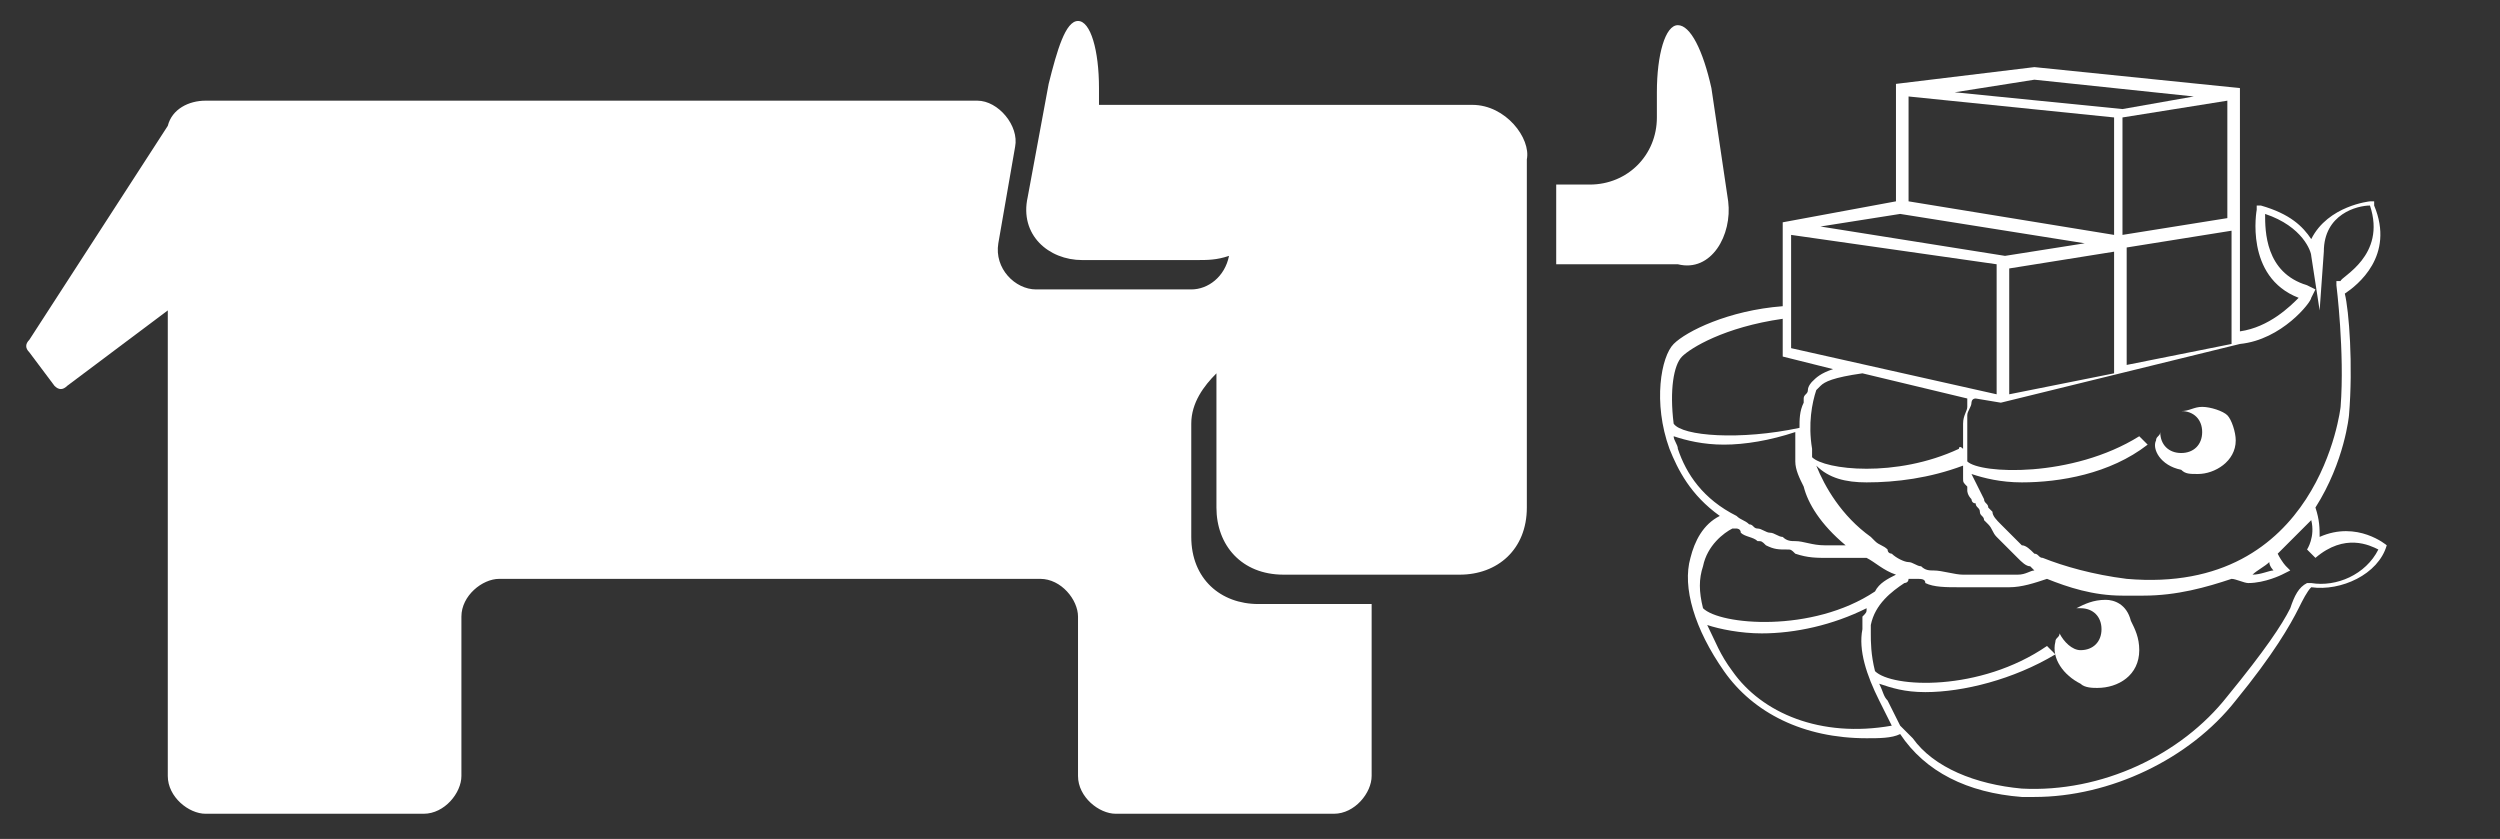 <?xml version="1.0" encoding="utf-8"?>
<!-- Generator: Adobe Illustrator 19.1.0, SVG Export Plug-In . SVG Version: 6.00 Build 0)  -->
<svg version="1.1" id="Layer_1" xmlns="http://www.w3.org/2000/svg" xmlns:xlink="http://www.w3.org/1999/xlink" x="0px" y="0px"
	 viewBox="-369 291 59.6 20" style="enable-background:new -369 291 59.6 20;" xml:space="preserve">
<rect x="-369" y="291" width="59.6" height="20" fill="#333333" stroke="none"/>
<style type="text/css">
	.st0{fill:#FFFFFF;}
</style>
<path class="st0" d="M-329,297.3h-2.7c-0.1,0-0.1,0-0.2,0v-1.9c0.1,0,0.1,0,0.2,0h0.6c0.9,0,1.6-0.7,1.6-1.6v-0.6
	c0-0.9,0.2-1.6,0.5-1.6s0.6,0.6,0.8,1.5l0.4,2.7C-327.7,296.6-328.2,297.5-329,297.3z M-333.9,293.5h-4.2h-0.2h-4.3
	c-0.1,0-0.1,0-0.2,0v-0.4c0-0.9-0.2-1.6-0.5-1.6s-0.5,0.7-0.7,1.5l-0.5,2.7c-0.2,0.9,0.5,1.5,1.3,1.5h2.7c0.3,0,0.5,0,0.8-0.1
	c-0.1,0.5-0.5,0.8-0.9,0.8h-3.7c-0.5,0-1-0.5-0.9-1.1l0.4-2.3c0.1-0.5-0.4-1.1-0.9-1.1h-18.4c-0.4,0-0.8,0.2-0.9,0.6l-3.3,5.1
	c-0.1,0.1-0.1,0.2,0,0.3l0.6,0.8c0.1,0.1,0.2,0.1,0.3,0l2.4-1.8v11.1c0,0.5,0.5,0.9,0.9,0.9h5.2c0.5,0,0.9-0.5,0.9-0.9v-3.8
	c0-0.5,0.5-0.9,0.9-0.9h12.9c0.5,0,0.9,0.5,0.9,0.9v3.8c0,0.5,0.5,0.9,0.9,0.9h5.2c0.5,0,0.9-0.5,0.9-0.9v-4.1h-2.7
	c-0.9,0-1.6-0.6-1.6-1.6v-2.7c0-0.5,0.3-0.9,0.6-1.2v3.2c0,0.9,0.6,1.6,1.6,1.6h4.2c0.9,0,1.6-0.6,1.6-1.6v-8.3
	C-332.5,294.3-333.1,293.5-333.9,293.5z"/>
<g>
	<path class="st0" d="M-317,302.2c0.1,0.1,0.2,0.1,0.4,0.1c0.4,0,0.9-0.3,0.9-0.8c0-0.2-0.1-0.5-0.2-0.6c-0.1-0.1-0.4-0.2-0.6-0.2
		c-0.2,0-0.3,0.1-0.5,0.1c0,0,0,0,0,0c0.3,0,0.5,0.2,0.5,0.5s-0.2,0.5-0.5,0.5s-0.5-0.2-0.5-0.5c0,0,0,0,0,0c0,0.1-0.1,0.1-0.1,0.2
		C-317.7,301.7-317.5,302.1-317,302.2z"/>
	<path class="st0" d="M-318.8,305.3c-0.3,0-0.5,0.1-0.7,0.2c0,0,0.1,0,0.1,0c0.3,0,0.5,0.2,0.5,0.5c0,0.3-0.2,0.5-0.5,0.5
		c-0.2,0-0.4-0.2-0.5-0.4c0,0.1-0.1,0.1-0.1,0.2c-0.1,0.4,0.2,0.8,0.6,1c0.1,0.1,0.3,0.1,0.4,0.1c0.5,0,1-0.3,1-0.9
		c0-0.3-0.1-0.5-0.2-0.7C-318.3,305.4-318.6,305.3-318.8,305.3z"/>
	<path class="st0" d="M-312.1,304c0,0-0.7-0.6-1.6-0.2c0-0.2,0-0.4-0.1-0.7c0.7-1.1,0.8-2.2,0.8-2.2c0.1-1.2,0-2.5-0.1-2.9
		c0.3-0.2,1.2-0.9,0.7-2.1l0-0.1l-0.1,0c0,0-1,0.1-1.4,0.9c-0.2-0.3-0.5-0.6-1.2-0.8l-0.1,0l0,0.1c0,0-0.3,1.6,1,2.1
		c-0.2,0.2-0.7,0.7-1.4,0.8v-5.8l-4.9-0.5l-3.3,0.4v2.8l-2.7,0.5v2c-1.3,0.1-2.3,0.6-2.6,0.9c-0.3,0.3-0.5,1.4-0.1,2.5
		c0.2,0.5,0.5,1.1,1.2,1.6c-0.4,0.2-0.6,0.6-0.7,1c-0.2,0.7,0.1,1.7,0.8,2.7c0.7,1,1.9,1.6,3.4,1.6c0.3,0,0.6,0,0.8-0.1
		c0.6,0.9,1.6,1.4,2.9,1.5c0.1,0,0.2,0,0.3,0c1.8,0,3.7-0.9,4.8-2.3c0.9-1.1,1.3-1.8,1.5-2.2c0.1-0.2,0.2-0.4,0.3-0.5
		c0.7,0.1,1.6-0.3,1.8-1L-312.1,304L-312.1,304z M-315.6,299.2c1-0.1,1.7-1,1.7-1.1l0.1-0.2l-0.2-0.1c-1-0.3-1-1.3-1-1.7
		c0.9,0.3,1.1,0.9,1.1,1l0.2,1.3l0.1-1.4c0-0.9,0.8-1.1,1.1-1.1c0.4,1.2-0.7,1.7-0.7,1.8l-0.1,0l0,0.1c0,0,0.2,1.6,0.1,2.9
		c0,0-0.5,4.5-5.1,4.1c-0.8-0.1-1.5-0.3-2-0.5c-0.1,0-0.1-0.1-0.2-0.1c-0.1-0.1-0.2-0.2-0.3-0.2c0,0-0.1-0.1-0.1-0.1
		c-0.1-0.1-0.2-0.2-0.3-0.3c0,0,0,0-0.1-0.1c-0.1-0.1-0.2-0.2-0.2-0.3c0,0,0,0-0.1-0.1c0-0.1-0.1-0.1-0.1-0.2
		c-0.1-0.2-0.2-0.4-0.3-0.6c0.3,0.1,0.7,0.2,1.2,0.2c0.9,0,2.1-0.2,3-0.9l-0.2-0.2c-1.6,1-3.8,0.9-4.1,0.6c0,0,0,0,0-0.1
		c0,0,0-0.1,0-0.1c0-0.2,0-0.4,0-0.5c0,0,0,0,0,0c0-0.2,0-0.3,0-0.4c0,0,0,0,0,0c0-0.1,0.1-0.2,0.1-0.3c0,0,0,0,0,0
		c0,0,0-0.1,0.1-0.1l0.6,0.1l0,0L-315.6,299.2L-315.6,299.2z M-314.8,304.6c-0.1,0-0.3,0.1-0.5,0.1c0.1-0.1,0.3-0.2,0.4-0.3
		C-314.9,304.5-314.8,304.6-314.8,304.6z M-322.3,301.7c-1.5,0.7-3.2,0.5-3.5,0.2c0,0,0-0.1,0-0.1c0,0,0-0.1,0-0.1
		c-0.1-0.6,0-1.1,0.1-1.4c0,0,0,0,0,0c0,0,0.1-0.1,0.1-0.1c0.1-0.1,0.3-0.2,1-0.3l2.5,0.6c0,0,0,0,0,0.1c0,0,0,0,0,0.1
		c0,0.1-0.1,0.2-0.1,0.4c0,0,0,0,0,0.1c0,0.1,0,0.3,0,0.4c0,0,0,0.1,0,0.1C-322.3,301.6-322.3,301.7-322.3,301.7z M-324.5,302.5
		c0.7,0,1.5-0.1,2.3-0.4c0,0,0,0,0,0c0,0,0,0,0,0c0,0.1,0,0.2,0,0.2c0,0,0,0.1,0,0.1c0,0.1,0,0.1,0.1,0.2c0,0,0,0,0,0.1
		c0,0,0,0.1,0.1,0.2c0,0,0,0.1,0.1,0.1c0,0.1,0.1,0.1,0.1,0.2c0,0.1,0.1,0.1,0.1,0.2c0,0,0.1,0.1,0.1,0.1c0.1,0.1,0.1,0.2,0.2,0.3
		c0,0,0.1,0.1,0.1,0.1c0.1,0.1,0.2,0.2,0.3,0.3c0,0,0.1,0.1,0.1,0.1c0.1,0.1,0.2,0.2,0.3,0.2c0,0,0.1,0.1,0.1,0.1c0,0,0,0,0,0
		c-0.1,0-0.2,0.1-0.4,0.1c-0.1,0-0.2,0-0.3,0c-0.3,0-0.6,0-1,0c-0.2,0-0.5-0.1-0.7-0.1c-0.1,0-0.2,0-0.3-0.1c-0.1,0-0.2-0.1-0.3-0.1
		c-0.1,0-0.3-0.1-0.4-0.2c0,0-0.1,0-0.1-0.1c-0.1-0.1-0.2-0.1-0.3-0.2l-0.1-0.1c-0.7-0.5-1.1-1.2-1.3-1.7
		C-325.4,302.4-325,302.5-324.5,302.5z M-321.1,300.4v-3l2.5-0.4v2.9L-321.1,300.4z M-318.3,299.7v-2.8l2.5-0.4v2.7L-318.3,299.7z
		 M-315.9,296.2l-2.5,0.4v-2.8l2.5-0.4V296.2z M-320.5,292.9l3.8,0.4l-1.7,0.3l-4-0.4L-320.5,292.9z M-323.5,293.3l4.9,0.5v2.8
		l-4.9-0.8V293.3z M-323.7,296.1l4.4,0.7l-1.9,0.3l-4.4-0.7L-323.7,296.1z M-326.3,296.6l4.9,0.7v3.1l-4.9-1.1V296.6z M-329.1,301.1
		c-0.1-0.8,0-1.4,0.2-1.6c0.2-0.2,1-0.7,2.4-0.9v0.9l1.2,0.3c-0.3,0.1-0.4,0.2-0.5,0.3l0,0c0,0,0,0,0,0c0,0,0,0,0,0
		c0,0-0.1,0.1-0.1,0.2c0,0.1-0.1,0.1-0.1,0.2c0,0,0,0,0,0.1c-0.1,0.2-0.1,0.4-0.1,0.6C-327.5,301.5-328.9,301.4-329.1,301.1
		L-329.1,301.1z M-329,301.7c0-0.1-0.1-0.2-0.1-0.3c0.3,0.1,0.7,0.2,1.2,0.2c0.5,0,1.1-0.1,1.7-0.3c0,0,0,0,0,0.1c0,0,0,0.1,0,0.1
		c0,0.1,0,0.1,0,0.2c0,0.1,0,0.1,0,0.2c0,0,0,0.1,0,0.1c0,0.2,0.1,0.4,0.2,0.6c0.1,0.4,0.4,0.9,1,1.4c-0.2,0-0.3,0-0.5,0
		c-0.3,0-0.5-0.1-0.7-0.1c-0.1,0-0.2,0-0.3-0.1c-0.1,0-0.2-0.1-0.3-0.1c-0.1,0-0.2-0.1-0.3-0.1c-0.1,0-0.1-0.1-0.2-0.1
		c-0.1-0.1-0.2-0.1-0.3-0.2C-328.4,302.9-328.8,302.3-329,301.7z M-328.4,305.5c-0.1-0.4-0.1-0.7,0-1c0.1-0.5,0.5-0.8,0.7-0.9
		c0,0,0,0,0.1,0c0,0,0.1,0,0.1,0.1c0.1,0.1,0.3,0.1,0.4,0.2c0.1,0,0.1,0,0.2,0.1c0.2,0.1,0.3,0.1,0.5,0.1c0.1,0,0.1,0,0.2,0.1
		c0.3,0.1,0.5,0.1,0.8,0.1c0.2,0,0.3,0,0.5,0c0.1,0,0.2,0,0.3,0c0,0,0,0,0,0c0,0,0.1,0,0.1,0c0.2,0.1,0.4,0.3,0.7,0.4
		c-0.2,0.1-0.4,0.2-0.5,0.4C-325.8,306.1-328,305.9-328.4,305.5L-328.4,305.5z M-327.7,307c-0.3-0.4-0.4-0.7-0.6-1.1
		c0.3,0.1,0.8,0.2,1.3,0.2c0.8,0,1.7-0.2,2.5-0.6c0,0.1,0,0.1-0.1,0.2c0,0,0,0,0,0c0,0,0,0.1,0,0.1c0,0.1,0,0.1,0,0.2
		c-0.1,0.5,0.1,1.1,0.4,1.7c0.1,0.2,0.2,0.4,0.3,0.6C-325.6,308.6-327,308-327.7,307z M-313.9,304.9L-313.9,304.9l-0.1,0
		c-0.2,0.1-0.3,0.3-0.4,0.6c-0.2,0.4-0.6,1-1.5,2.1c-1.1,1.4-3,2.3-4.9,2.2c-1.1-0.1-2.1-0.5-2.6-1.2l0,0l-0.2-0.2c0,0,0,0-0.1-0.1
		c-0.1-0.2-0.2-0.4-0.3-0.6c-0.1-0.1-0.1-0.2-0.2-0.4c0.3,0.1,0.6,0.2,1.1,0.2c0.9,0,2.1-0.3,3.1-0.9l-0.2-0.2
		c-1.6,1.1-3.7,1-4.1,0.6l0,0c-0.1-0.4-0.1-0.7-0.1-0.9c0,0,0-0.1,0-0.1c0,0,0-0.1,0-0.1c0.1-0.5,0.5-0.8,0.8-1c0,0,0.1,0,0.1-0.1
		c0.1,0,0.1,0,0.2,0c0.1,0,0.2,0,0.2,0.1c0.2,0.1,0.5,0.1,0.8,0.1c0.2,0,0.4,0,0.5,0c0.1,0,0.2,0,0.4,0c0.1,0,0.2,0,0.3,0
		c0.3,0,0.6-0.1,0.9-0.2c0.5,0.2,1.1,0.4,1.8,0.4c0.2,0,0.4,0,0.5,0c0.8,0,1.5-0.2,2.1-0.4c0.1,0,0.3,0.1,0.4,0.1
		c0.4,0,0.8-0.2,0.8-0.2l0.2-0.1l-0.1-0.1c0,0-0.1-0.1-0.2-0.3c0.3-0.3,0.5-0.5,0.8-0.8c0.1,0.4-0.1,0.7-0.1,0.7l0.2,0.2
		c0.7-0.6,1.3-0.3,1.5-0.2C-312.6,304.7-313.3,305-313.9,304.9z"/>
</g>
</svg>
